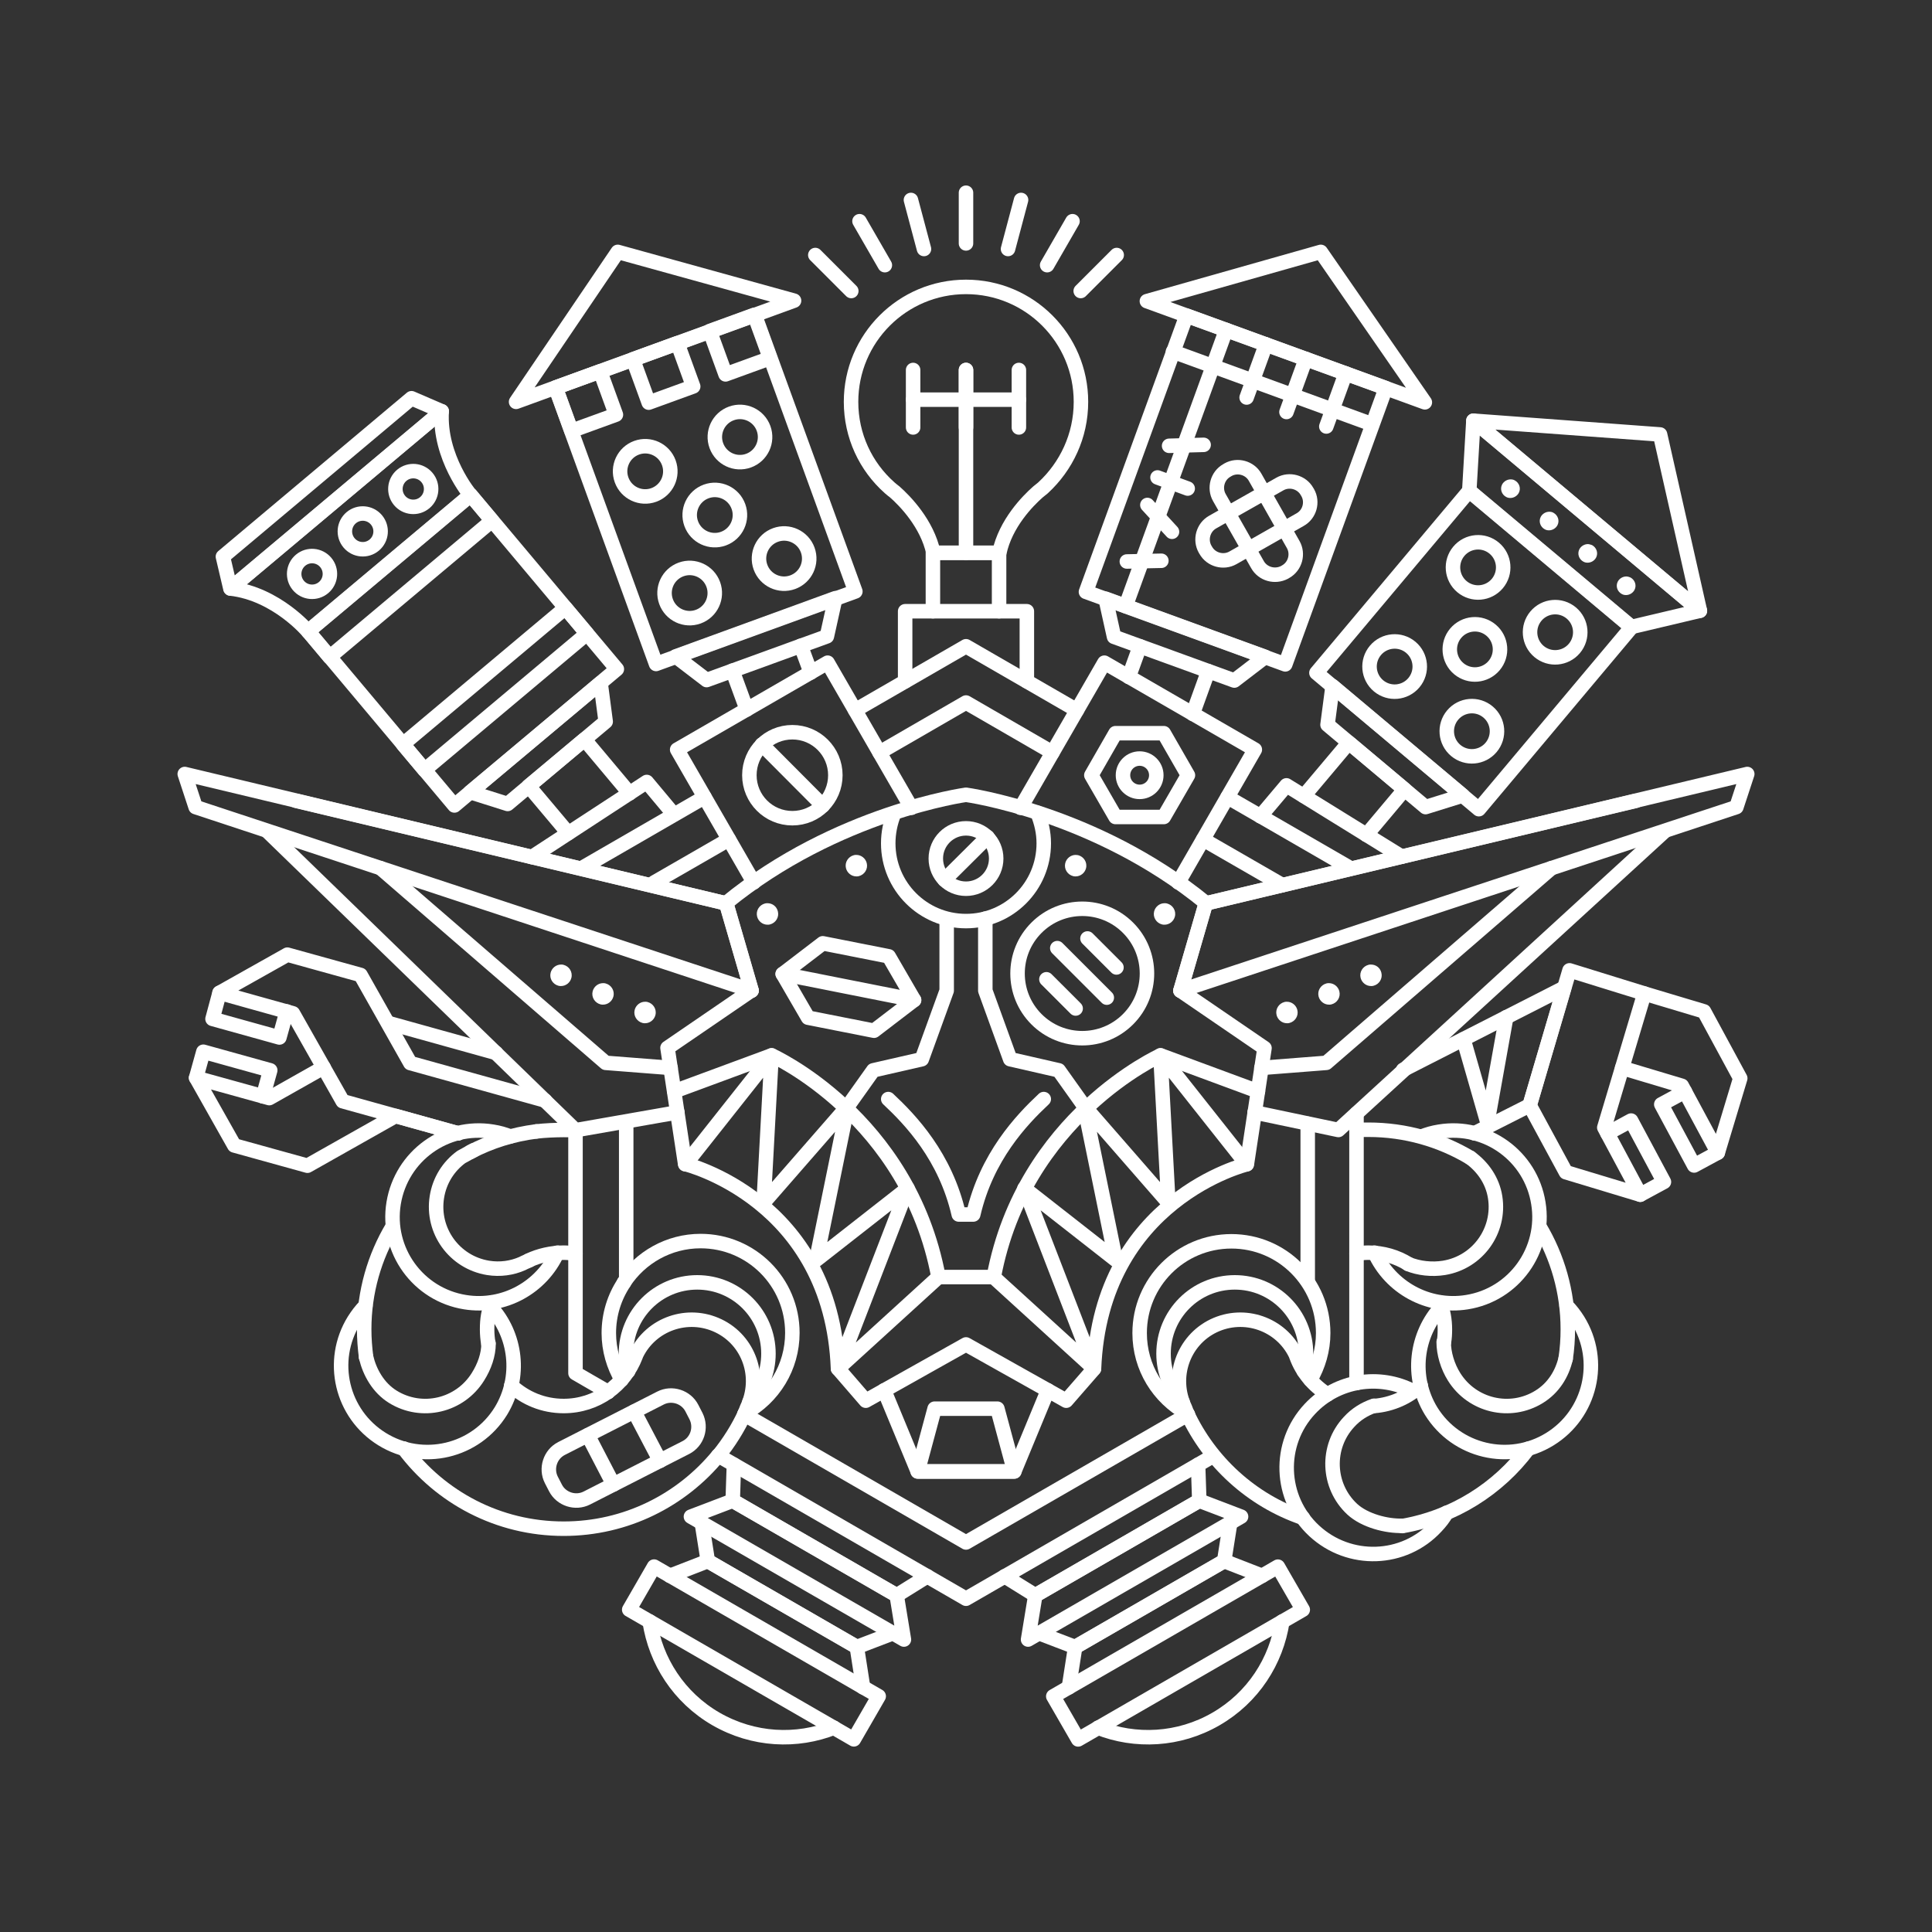 <?xml version="1.0" encoding="utf-8"?>
<!-- Generator: Adobe Illustrator 20.0.0, SVG Export Plug-In . SVG Version: 6.00 Build 0)  -->
<svg version="1.1" id="Layer_1" xmlns="http://www.w3.org/2000/svg" xmlns:xlink="http://www.w3.org/1999/xlink" x="0px" y="0px"
	 viewBox="0 0 800 800" style="enable-background:new 0 0 800 800;" xml:space="preserve">
<rect x="0" y="0" width="800" height="800" fill="#333333" stroke="none"/>
<style type="text/css">
	.st0{fill:none;stroke:#FFFFFF;stroke-width:6;stroke-linecap:round;stroke-linejoin:round;stroke-miterlimit:10;}
	.st1{fill:#FFFFFF;}
	
		.st2{clip-path:url(#XMLID_4_);fill:none;stroke:#FFFFFF;stroke-width:6;stroke-linecap:round;stroke-linejoin:round;stroke-miterlimit:10;}
	.st3{fill:none;stroke:#FFFFFF;stroke-width:6;stroke-miterlimit:10;}
	.st4{fill:none;stroke:#FFFFFF;stroke-width:6;stroke-linecap:round;stroke-miterlimit:10;}
	.st5{fill:none;stroke:#FFFFFF;stroke-width:6;stroke-linejoin:round;stroke-miterlimit:10;}
	
		.st6{clip-path:url(#XMLID_5_);fill:none;stroke:#FFFFFF;stroke-width:6;stroke-linecap:round;stroke-linejoin:round;stroke-miterlimit:10;}
</style>
<g>
	<line class="st0" x1="205.4" y1="436" x2="161.2" y2="423.7"/>
	<g>
		<g>
			<polyline class="st0" points="671.7,442.2 696.4,449.6 711.3,477.3 720.6,446.5 705.6,418.8 680.9,411.4 			"/>
			<polygon class="st0" points="649.9,401.8 633.4,457.7 648.4,485.4 679.2,494.7 664.3,466.9 680.9,411.4 			"/>
			<polyline class="st0" points="711.3,477.3 701.5,482.6 687.9,457.3 697.7,452 			"/>
			<polyline class="st0" points="665.6,469.3 675.4,464 689,489.4 679.2,494.7 			"/>
		</g>
		<polyline class="st0" points="610.5,469.3 633.4,457.7 647.7,409 581,443 		"/>
		<polyline class="st0" points="623.7,421.2 615.9,464.8 606,430.3 		"/>
	</g>
	<g>
		<polyline class="st0" points="189.7,469.3 141.9,456 121.3,419.6 90.9,411.1 119,395.3 149.3,403.7 169.9,440.2 225.7,455.7 		"/>
		<polyline class="st0" points="134,442 111.5,454.7 81.2,446.3 97,474.3 127.3,482.7 163.8,462.1 189.7,469.3 		"/>
		<polyline class="st0" points="118.7,418.8 115.7,429.6 88,421.9 90.9,411.1 		"/>
		<polyline class="st0" points="108.9,454 111.9,443.2 84.2,435.5 81.2,446.3 		"/>
	</g>
	
		<rect x="566.5" y="219.9" transform="matrix(0.766 0.643 -0.643 0.766 315.77 -329.39)" class="st0" width="87.8" height="98.3"/>
	<polygon class="st0" points="610.1,174.2 687.4,179.9 703.9,252.9 	"/>
	
		<ellipse transform="matrix(0.643 -0.766 0.766 0.643 12.21 563.785)" class="st0" cx="610.6" cy="268.8" rx="10.4" ry="10.4"/>
	
		<ellipse transform="matrix(0.643 -0.766 0.766 0.643 38.658 552.623)" class="st0" cx="611.9" cy="234.9" rx="10.4" ry="10.4"/>
	<ellipse transform="matrix(0.643 -0.766 0.766 0.643 29.533 586.675)" class="st0" cx="643.8" cy="261.7" rx="10.4" ry="10.4"/>
	
		<ellipse transform="matrix(0.643 -0.766 0.766 0.643 -5.113 540.894)" class="st0" cx="577.4" cy="275.9" rx="10.4" ry="10.4"/>
	
		<ellipse transform="matrix(0.643 -0.766 0.766 0.643 -14.237 574.947)" class="st0" cx="609.4" cy="302.7" rx="10.4" ry="10.4"/>
	<polygon class="st0" points="590.3,334.2 549.7,300.1 551.8,284.1 605.7,329.4 	"/>
	<polyline class="st0" points="565.8,345.7 581.6,326.9 558.5,307.5 539.9,329.6 	"/>
	<polyline class="st0" points="580.4,354.7 532.7,325.2 521.9,338 	"/>
	<polygon class="st0" points="610.1,174.2 608.4,203.2 675.6,259.6 703.9,252.9 	"/>
	<g>
		<path class="st1" d="M625.5,198.5c-1.4,0-2.8,0.8-3.5,2.1c-1,1.9-0.2,4.2,1.7,5.2c0.6,0.3,1.1,0.4,1.7,0.4c1.4,0,2.8-0.8,3.5-2.1
			c1-1.9,0.2-4.2-1.7-5.2C626.7,198.6,626.1,198.5,625.5,198.5L625.5,198.5z"/>
	</g>
	<g>
		<path class="st1" d="M641.5,211.9c-1.4,0-2.8,0.8-3.5,2.1c-1,1.9-0.2,4.2,1.7,5.2c0.6,0.3,1.1,0.4,1.7,0.4c1.4,0,2.8-0.8,3.5-2.1
			c1-1.9,0.2-4.2-1.7-5.2C642.7,212,642.1,211.9,641.5,211.9L641.5,211.9z"/>
	</g>
	<g>
		<path class="st1" d="M657.5,225.3c-1.4,0-2.8,0.8-3.5,2.1c-1,1.9-0.2,4.2,1.7,5.2c0.6,0.3,1.1,0.4,1.7,0.4c1.4,0,2.8-0.8,3.5-2.1
			c1-1.9,0.2-4.2-1.7-5.2C658.6,225.5,658,225.3,657.5,225.3L657.5,225.3z"/>
	</g>
	<g>
		<path class="st1" d="M673.4,238.7c-1.4,0-2.8,0.8-3.5,2.1c-1,1.9-0.2,4.2,1.7,5.2c0.6,0.3,1.1,0.4,1.7,0.4c1.4,0,2.8-0.8,3.5-2.1
			c1-1.9,0.2-4.2-1.7-5.2C674.6,238.9,674,238.7,673.4,238.7L673.4,238.7z"/>
	</g>
	<g>
		
			<ellipse transform="matrix(0.766 -0.643 0.643 0.766 -106.37 148.017)" class="st0" cx="150.2" cy="220.1" rx="7.4" ry="7.4"/>
		
			<ellipse transform="matrix(0.766 -0.643 0.643 0.766 -122.597 138.648)" class="st0" cx="129.2" cy="237.7" rx="7.4" ry="7.4"/>
		
			<ellipse transform="matrix(0.766 -0.643 0.643 0.766 -90.144 157.385)" class="st0" cx="171.1" cy="202.5" rx="7.4" ry="7.4"/>
		
			<rect x="147.6" y="222.2" transform="matrix(0.766 -0.643 0.643 0.766 -128.339 186.068)" class="st0" width="87.8" height="94.2"/>
		<polygon class="st0" points="250.8,298.8 210.2,332.9 194.7,328 248.7,282.8 		"/>
		<polyline class="st0" points="260.7,328.5 242,306.2 218.9,325.5 235.3,345 		"/>
		<polyline class="st0" points="278.5,336.6 267.8,323.8 220.2,354.9 		"/>
		<path class="st0" d="M127.6,261.5c0,0-13.1-15.6-32.1-17.8l87.4-73.4c-1.2,19.1,11.9,34.7,11.9,34.7"/>
		<polygon class="st0" points="170.4,164.9 92.3,230.5 95.4,243.7 182.9,170.3 		"/>
		
			<rect x="121.7" y="231.7" transform="matrix(0.766 -0.643 0.643 0.766 -114.593 162.258)" class="st0" width="87.8" height="13.8"/>
		
			<rect x="161" y="278.4" transform="matrix(0.766 -0.643 0.643 0.766 -135.488 198.45)" class="st0" width="87.8" height="13.9"/>
	</g>
	<g>
		
			<rect x="467.7" y="142" transform="matrix(0.94 0.342 -0.342 0.94 100.216 -162.756)" class="st0" width="87.8" height="121.7"/>
		<polygon class="st0" points="474.9,124.7 546.9,104.3 590,166.6 		"/>
		<polygon class="st0" points="511.1,281.8 461.3,263.7 457.8,247.9 523.9,272 		"/>
		<line class="st0" x1="472" y1="267.6" x2="467.4" y2="280.3"/>
		<line class="st0" x1="493.9" y1="295.6" x2="500.3" y2="277.9"/>
		<line class="st0" x1="507.7" y1="136.6" x2="466.1" y2="251"/>
		<line class="st0" x1="466.6" y1="232.5" x2="480.9" y2="232.2"/>
		<line class="st0" x1="484.1" y1="184.6" x2="498.4" y2="184.2"/>
		<line class="st0" x1="485.3" y1="220.2" x2="475.1" y2="209.1"/>
		<line class="st0" x1="479.3" y1="197.7" x2="491.8" y2="202.3"/>
		<path class="st0" d="M538.3,215.2L510.5,231c-3.9,2.2-9,0.8-11.2-3.1l-0.3-0.5c-2.2-3.9-0.8-9,3.1-11.2l27.9-15.8
			c3.9-2.2,9-0.8,11.2,3.1l0.3,0.5C543.7,207.9,542.3,213,538.3,215.2z"/>
		<path class="st0" d="M520.7,233.8L504.9,206c-2.2-3.9-0.8-9,3.1-11.2l0.5-0.3c3.9-2.2,9-0.8,11.2,3.1l15.8,27.9
			c2.2,3.9,0.8,9-3.1,11.2l-0.5,0.3C527.9,239.1,522.9,237.7,520.7,233.8z"/>
		<line class="st0" x1="516.2" y1="164.6" x2="524.2" y2="142.6"/>
		<line class="st0" x1="532.7" y1="170.6" x2="540.7" y2="148.6"/>
		<line class="st0" x1="549.2" y1="176.6" x2="557.2" y2="154.6"/>
		<line class="st0" x1="485.7" y1="145.6" x2="568.2" y2="175.7"/>
	</g>
	<g>
		
			<rect x="248.1" y="141.8" transform="matrix(0.94 -0.342 0.342 0.94 -51.674 112.094)" class="st0" width="87.8" height="121.7"/>
		<polygon class="st0" points="213.7,166.4 255.8,104.3 328.8,124.5 		"/>
		
			<ellipse transform="matrix(0.94 -0.342 0.342 0.94 -55.071 114.055)" class="st0" cx="295.9" cy="213.2" rx="10.4" ry="10.4"/>
		
			<ellipse transform="matrix(0.94 -0.342 0.342 0.94 -50.63 103.128)" class="st0" cx="267.1" cy="195.1" rx="10.4" ry="10.4"/>
		
			<ellipse transform="matrix(0.94 -0.342 0.342 0.94 -43.388 115.673)" class="st0" cx="306.3" cy="180.9" rx="10.4" ry="10.4"/>
		
			<ellipse transform="matrix(0.94 -0.342 0.342 0.94 -66.755 112.438)" class="st0" cx="285.5" cy="245.5" rx="10.4" ry="10.4"/>
		
			<ellipse transform="matrix(0.94 -0.342 0.342 0.94 -59.513 124.982)" class="st0" cx="324.6" cy="231.2" rx="10.4" ry="10.4"/>
		
			<rect x="232.7" y="156.5" transform="matrix(0.94 -0.342 0.342 0.94 -42.177 92.933)" class="st0" width="19.6" height="19.1"/>
		
			<rect x="264.7" y="144.8" transform="matrix(0.94 -0.342 0.342 0.94 -36.255 103.191)" class="st0" width="19.6" height="19.1"/>
		
			<rect x="296.8" y="133.2" transform="matrix(-0.94 0.342 -0.342 -0.94 643.401 172.022)" class="st0" width="19.6" height="19.1"/>
		<polygon class="st0" points="342.4,263.5 292.6,281.6 279.8,271.8 345.9,247.7 		"/>
		<line class="st0" x1="303.3" y1="277.7" x2="309.2" y2="293.8"/>
		<line class="st0" x1="335.7" y1="278.5" x2="331.6" y2="267.4"/>
	</g>
	<polyline class="st0" points="413.7,253.1 413.7,228.9 386.3,228.9 386.3,253.1 	"/>
	<polyline class="st0" points="374.8,282.1 374.8,253.1 425.2,253.1 425.2,282.1 	"/>
	<line class="st0" x1="241.7" y1="359" x2="291.7" y2="330.1"/>
	<line class="st0" x1="561.7" y1="461.1" x2="561.7" y2="572.7"/>
	<line class="st0" x1="508.3" y1="330.1" x2="559.2" y2="359.5"/>
	<polyline class="st0" points="354.1,294.1 400,267.6 445.9,294.1 	"/>
	<line class="st0" x1="270.9" y1="365.4" x2="301.8" y2="347.6"/>
	<line class="st0" x1="541.5" y1="465.3" x2="541.5" y2="529.8"/>
	<line class="st0" x1="498.2" y1="347.6" x2="531" y2="366.5"/>
	<polyline class="st0" points="364.2,311.6 400,290.9 435.8,311.6 	"/>
	<g>
		<polyline class="st0" points="377.4,334.5 342.7,274.4 280.4,310.4 312.1,365.4 		"/>
		<circle class="st0" cx="328.1" cy="321" r="17.8"/>
		<line class="st0" x1="340.7" y1="333.6" x2="315.5" y2="308.3"/>
	</g>
	<g>
		<polyline class="st0" points="422.6,334.5 457.3,274.4 519.6,310.4 487.9,365.4 		"/>
		<polygon class="st0" points="481.9,338.3 491.9,321 481.9,303.6 461.9,303.6 451.9,321 461.9,338.3 		"/>
		<circle class="st0" cx="471.9" cy="321" r="6.9"/>
	</g>
	<path class="st0" d="M488.8,410.2l34.8,23.8l-7.3,48.1c0,0-60.5,14.6-63.3,84.7L441.5,580L400,556.7L358.5,580L347,566.7
		c-2.7-70-63.3-84.7-63.3-84.7l-7.3-48.1l34.8-23.8l-10.5-36.2c45.8-37.5,99.3-44.8,99.3-44.8s53.5,7.3,99.3,44.8L488.8,410.2z"/>
	<polyline class="st0" points="311.2,410.2 300.7,374.1 122.6,331.6 	"/>
	<polyline class="st0" points="110.7,344.2 238.3,468 280.5,460.6 	"/>
	<polyline class="st0" points="300.7,374.1 76.5,320.5 81,334.2 311.2,410.2 	"/>
	<polyline class="st0" points="157.6,359.5 250.8,440.1 277.7,442.2 	"/>
	<polyline class="st0" points="488.8,410.2 499.3,374.1 677.4,331.6 	"/>
	<polyline class="st0" points="689.3,344.2 554.2,467.9 519.5,460.6 	"/>
	<polyline class="st0" points="499.3,374.1 723.5,320.5 719,334.2 488.8,410.2 	"/>
	<polyline class="st0" points="642.4,359.5 549.2,440.1 522.3,442.2 	"/>
	<polyline class="st0" points="366.1,575.7 380,609.3 420,609.3 433.9,575.7 	"/>
	<polyline class="st0" points="351,458.1 361.6,443.2 381.7,438.6 392,410.2 392,380.7 	"/>
	<polyline class="st0" points="449,458.1 438.4,443.2 418.3,438.6 408,410.2 408,380.4 	"/>
	<path class="st0" d="M367.8,455.1c9.3,8.7,23.7,23.8,29.2,47.8h6c5.5-23.9,19.9-39.1,29.2-47.8"/>
	<polyline class="st0" points="283.8,482.1 319.5,437 316.2,498 351,458.1 338,521.7 375.8,492.1 347,566.7 388.6,528.8 	"/>
	<polyline class="st0" points="516.2,482.1 480.5,437 483.8,498 449,458.1 462,521.7 424.2,492.1 453,566.7 411.4,528.8 	"/>
	<path class="st0" d="M279.2,451.9l40.3-14.9c0,0,56.7,25.4,69.1,91.8h22.9c12.4-66.4,69.1-91.8,69.1-91.8l40.3,14.9"/>
	<polygon class="st0" points="413,583.3 387,583.3 380,609.3 420,609.3 	"/>
	<path class="st0" d="M447.6,166.4c0-26.3-21.3-47.6-47.6-47.6c-26.3,0-47.6,21.3-47.6,47.6c0,14.1,6.1,26.8,15.9,35.5h0
		c0,0,0,0,0.1,0.1c0.7,0.6,1.4,1.2,2.1,1.7c4.2,3.7,13.4,13.1,16,25.2h27.3c2.6-12.2,11.8-21.5,16-25.2c0.7-0.6,1.4-1.1,2.1-1.7
		c0,0,0.1-0.1,0.1-0.1h0C441.5,193.1,447.6,180.5,447.6,166.4z"/>
	<line class="st0" x1="400" y1="228.9" x2="400" y2="153.2"/>
	<line class="st0" x1="378.1" y1="165.5" x2="421.9" y2="165.5"/>
	<line class="st0" x1="400" y1="153.2" x2="400" y2="177"/>
	<line class="st0" x1="421.9" y1="153.2" x2="421.9" y2="177"/>
	<line class="st0" x1="378.1" y1="153.2" x2="378.1" y2="177"/>
	<path class="st0" d="M222.1,468.5c3.4-0.4,7.8-0.6,11.3-0.6c1.6,0,3.3,0,4.9,0.1"/>
	<path class="st0" d="M251.7,576.4c5.2-3.7,9.2-8.8,11.5-14.8l0.3-0.8c6.1-12.6,21.3-17.9,34-11.8s17.9,21.3,11.8,34l-0.8,2.1
		c-2.9,6.3-6.7,12.3-11,17.6"/>
	<path class="st0" d="M238.3,519.1c-1.6-0.2-3.2-0.4-4.9-0.4c-5,0-10.2,1.2-14.4,3.2"/>
	<g>
		<path class="st0" d="M203.1,541.1c10.7,11.5,12.9,29.1,4.3,43.2c-10.4,16.8-32.4,22-49.2,11.6c-16.8-10.4-22-32.4-11.6-49.2
			c1.4-2.2,2.9-4.2,4.7-6"/>
		<path class="st0" d="M151.6,562c1.5,6.3,5.1,12.7,11.1,16.4c12,7.4,27.7,3.7,35.2-8.3c2.7-4.3,4.4-9.1,4.4-13.8"/>
	</g>
	<g>
		<path class="st0" d="M230.8,518.7c-6.5,14.3-22,23.1-38.2,20.5c-19.5-3.1-32.8-21.5-29.6-41s21.5-32.8,41-29.6
			c2.6,0.4,5,1.1,7.3,2"/>
		<path class="st0" d="M196.1,476.3l-5.1,2.8c-5.2,3.8-9,9.6-10.1,16.6c-2.2,13.9,7.2,27,21.2,29.3c5,0.8,9.9,0.1,14.2-1.8
			c0,0,1.1-0.6,2.8-1.3"/>
		<path class="st0" d="M194.8,477c8.4-4.4,17.7-7.3,27.3-8.5"/>
	</g>
	<path class="st0" d="M284,599.4l-41,20.9c-4.7,2.4-10.6,0.5-13-4.2l-1.7-3.3c-2.4-4.7-0.5-10.6,4.2-13l41-20.9
		c4.7-2.4,10.6-0.5,13,4.2l1.7,3.3C290.6,591.2,288.7,597,284,599.4z"/>
	<line class="st0" x1="243.4" y1="594.3" x2="254" y2="614.7"/>
	<line class="st0" x1="273.3" y1="604.9" x2="262.6" y2="584.5"/>
	<g>
		<path class="st0" d="M585.2,576.1c-13.9-7.3-31.5-4.8-42.8,7.3c-13.5,14.4-12.7,37.1,1.8,50.5s37.1,12.7,50.5-1.8
			c1.8-1.9,3.1-3.6,4.3-5.7"/>
		<path class="st0" d="M580.7,631.8c-6.5,0.2-15.6-2.1-20.8-6.9c-10.3-9.6-10.9-25.8-1.3-36.1c2.9-3.2,6.5-5.4,10.3-6.7"/>
	</g>
	<g>
		<path class="st0" d="M596.9,541.1c-10.7,11.5-12.9,29.1-4.3,43.2c10.4,16.8,32.4,22,49.2,11.6c16.8-10.4,22-32.4,11.6-49.2
			c-1.4-2.2-2.9-4.2-4.7-6"/>
		<path class="st0" d="M648.3,562.6c-1.5,6.3-5,12.1-11,15.8c-12,7.4-27.7,3.7-35.2-8.3c-2.7-4.3-4.3-9.7-4.3-14.4"/>
	</g>
	<g>
		<path class="st0" d="M569.2,518.7c6.5,14.3,22,23.1,38.2,20.5c19.5-3.1,32.8-21.5,29.6-41c-3.1-19.5-21.5-32.8-41-29.6
			c-2.6,0.4-5,1.1-7.3,2"/>
		<path class="st0" d="M608.8,479.4c5.2,3.8,9.2,9.4,10.3,16.3c2.2,13.9-7.2,27-21.2,29.3c-5,0.8-10.4,0.2-14.8-1.6"/>
	</g>
	<path class="st0" d="M539.9,567.8c0.6-2.3,0.9-4.8,0.9-7.3c0-16.3-13.2-29.5-29.5-29.5c-16.3,0-29.5,13.2-29.5,29.5
		c0,7.8,3,14.8,7.9,20.1"/>
	<path class="st0" d="M542.6,571.3c3.3-5.7,5.3-12.3,5.3-19.3c0-21-17-38-38-38c-21,0-38,17-38,38c0,14.3,7.9,26.8,19.7,33.3"/>
	<g>
		
			<ellipse transform="matrix(0.707 -0.707 0.707 0.707 -153.729 434.988)" class="st0" cx="448.2" cy="403.1" rx="26.8" ry="26.8"/>
		<line class="st0" x1="437.8" y1="392.6" x2="458.3" y2="413.1"/>
		<line class="st0" x1="433.3" y1="405.5" x2="445.4" y2="417.6"/>
		<line class="st0" x1="450.3" y1="388.6" x2="462.3" y2="400.6"/>
	</g>
	<polygon class="st0" points="334.6,421.4 324.1,403.3 340.7,390.6 368,396 378.5,414.1 361.9,426.8 	"/>
	<line class="st0" x1="324.1" y1="403.3" x2="378.5" y2="414.1"/>
	<path class="st0" d="M429.6,336.6c1.6,3.9,2.6,8.1,2.6,12.6c0,17.8-14.4,32.2-32.2,32.2s-32.2-14.4-32.2-32.2
		c0-4.4,0.9-8.7,2.5-12.5"/>
	<circle class="st0" cx="400" cy="355.5" r="12.5"/>
	<line class="st0" x1="391.1" y1="364.3" x2="408.9" y2="346.6"/>
	<g>
		<path class="st1" d="M317.8,374c-0.3,0-0.7,0-1,0.1c-2.4,0.6-3.9,3-3.3,5.4c0.5,2,2.3,3.4,4.3,3.4c0.3,0,0.7,0,1-0.1
			c2.4-0.6,3.9-3,3.3-5.4C321.6,375.3,319.8,374,317.8,374L317.8,374z"/>
	</g>
	<g>
		<path class="st1" d="M354.6,354c-0.3,0-0.7,0-1,0.1c-2.4,0.6-3.9,3-3.3,5.4c0.5,2,2.3,3.4,4.3,3.4c0.3,0,0.7,0,1-0.1
			c2.4-0.6,3.9-3,3.3-5.4C358.4,355.4,356.6,354,354.6,354L354.6,354z"/>
	</g>
	<g>
		<path class="st1" d="M482.2,374c-2,0-3.8,1.4-4.3,3.4c-0.6,2.4,0.9,4.8,3.3,5.4c0.4,0.1,0.7,0.1,1,0.1c2,0,3.8-1.4,4.3-3.4
			c0.6-2.4-0.9-4.8-3.3-5.4C482.9,374,482.6,374,482.2,374L482.2,374z"/>
	</g>
	<g>
		<path class="st1" d="M445.4,354c-2,0-3.8,1.4-4.3,3.4c-0.6,2.4,0.9,4.8,3.3,5.4c0.4,0.1,0.7,0.1,1,0.1c2,0,3.8-1.4,4.3-3.4
			c0.6-2.4-0.9-4.8-3.3-5.4C446.1,354.1,445.7,354,445.4,354L445.4,354z"/>
	</g>
	<g>
		<path class="st1" d="M267.1,414.8c-2,0-3.8,1.4-4.3,3.4c-0.6,2.4,0.9,4.8,3.3,5.4c0.4,0.1,0.7,0.1,1,0.1c2,0,3.8-1.4,4.3-3.4
			c0.6-2.4-0.9-4.8-3.3-5.4C267.8,414.8,267.4,414.8,267.1,414.8L267.1,414.8z"/>
	</g>
	<g>
		<path class="st1" d="M249.7,407.1c-2,0-3.8,1.4-4.3,3.4c-0.6,2.4,0.9,4.8,3.3,5.4c0.4,0.1,0.7,0.1,1,0.1c2,0,3.8-1.4,4.3-3.4
			c0.6-2.4-0.9-4.8-3.3-5.4C250.4,407.1,250.1,407.1,249.7,407.1L249.7,407.1z"/>
	</g>
	<g>
		<path class="st1" d="M232.3,399.4c-2,0-3.8,1.4-4.3,3.4c-0.6,2.4,0.9,4.8,3.3,5.4c0.4,0.1,0.7,0.1,1,0.1c2,0,3.8-1.4,4.3-3.4
			c0.6-2.4-0.9-4.8-3.3-5.4C233,399.4,232.7,399.4,232.3,399.4L232.3,399.4z"/>
	</g>
	<g>
		<path class="st1" d="M532.9,414.8c-0.3,0-0.7,0-1,0.1c-2.4,0.6-3.9,3-3.3,5.4c0.5,2,2.3,3.4,4.3,3.4c0.3,0,0.7,0,1-0.1
			c2.4-0.6,3.9-3,3.3-5.4C536.7,416.2,534.9,414.8,532.9,414.8L532.9,414.8z"/>
	</g>
	<g>
		<path class="st1" d="M550.3,407.1c-0.3,0-0.7,0-1,0.1c-2.4,0.6-3.9,3-3.3,5.4c0.5,2,2.3,3.4,4.3,3.4c0.3,0,0.7,0,1-0.1
			c2.4-0.6,3.9-3,3.3-5.4C554.1,408.5,552.3,407.1,550.3,407.1L550.3,407.1z"/>
	</g>
	<g>
		<path class="st1" d="M567.7,399.4c-0.3,0-0.7,0-1,0.1c-2.4,0.6-3.9,3-3.3,5.4c0.5,2,2.3,3.4,4.3,3.4c0.3,0,0.7,0,1-0.1
			c2.4-0.6,3.9-3,3.3-5.4C571.5,400.7,569.7,399.4,567.7,399.4L567.7,399.4z"/>
	</g>
	<line class="st0" x1="400" y1="79.8" x2="400" y2="100.8"/>
	<line class="st0" x1="422.8" y1="82.8" x2="417.4" y2="103.1"/>
	<line class="st0" x1="444.1" y1="91.6" x2="433.6" y2="109.8"/>
	<line class="st0" x1="462.4" y1="105.6" x2="447.5" y2="120.5"/>
	<line class="st0" x1="377.2" y1="82.8" x2="382.6" y2="103.1"/>
	<line class="st0" x1="355.9" y1="91.6" x2="366.4" y2="109.8"/>
	<line class="st0" x1="337.6" y1="105.6" x2="352.5" y2="120.5"/>
	<path class="st0" d="M260.1,567.8c-0.6-2.3-0.9-4.8-0.9-7.3c0-16.3,13.2-29.5,29.5-29.5c16.3,0,29.5,13.2,29.5,29.5
		c0,7.8-3,14.8-7.9,20.1"/>
	<path class="st0" d="M258.4,531c6.8-10.3,18.5-17.1,31.7-17.1c21,0,38,17,38,38c0,14.3-7.9,26.8-19.7,33.3"/>
	<path class="st0" d="M257.4,571.3c-3.3-5.7-5.3-12.3-5.3-19.3c0-7.7,2.3-14.9,6.3-20.9"/>
	<polyline class="st0" points="251.8,576.4 238.3,568.6 238.3,468 	"/>
	<polyline class="st0" points="501.8,603.2 400,662 297.4,602.7 	"/>
	<polyline class="st0" points="491.9,585.7 400,638.7 308.2,585.7 	"/>
	<path class="st0" d="M151.6,562c-0.5-3.8-0.8-7.7-0.8-11.6c0-15.5,4.3-30,11.7-42.4"/>
	<path class="st0" d="M297.4,602.7c-15.2,18.5-38.2,30.3-64,30.3c-27.1,0-51.1-13-66.2-33.2"/>
	<path class="st0" d="M211.7,573.7c5.7,5.3,13.3,8.5,21.7,8.5c6.8,0,13.1-2.1,18.3-5.8"/>
	<path class="st0" d="M203.7,539.3c-1.5,3.7-2,7-2,11.2c0,2,0.2,4,0.5,5.9"/>
	<rect x="258.5" y="674.2" transform="matrix(0.866 0.5 -0.5 0.866 384.082 -64.423)" class="st0" width="107.4" height="20.6"/>
	<polygon class="st0" points="374.3,678.9 286.1,628 303.4,621.4 371.3,660.6 	"/>
	<polyline class="st0" points="369.7,676.3 354.8,682 293.1,646.4 290.6,630.6 	"/>
	<path class="st0" d="M269,671.4c2.5,16.4,12.1,31.5,27.5,40.4c15.5,8.9,33.4,9.7,48.8,3.6"/>
	<polyline class="st0" points="277.4,652.5 293.1,646.4 354.8,682 357.4,698.7 	"/>
	<polyline class="st0" points="384,652.7 371.3,660.6 303.4,621.4 303.9,606.5 	"/>
	
		<rect x="434" y="674.2" transform="matrix(-0.866 0.5 -0.5 -0.866 1252.392 1033.414)" class="st0" width="107.4" height="20.6"/>
	<polygon class="st0" points="425.7,678.9 513.9,628 496.6,621.4 428.7,660.6 	"/>
	<polyline class="st0" points="430.3,676.3 445.2,682 506.9,646.4 509.4,630.6 	"/>
	<path class="st0" d="M531,671.4c-2.5,16.4-12.1,31.5-27.5,40.4s-33.4,9.7-48.8,3.6"/>
	<polyline class="st0" points="522.6,652.5 506.9,646.4 445.2,682 442.6,698.7 	"/>
	<polyline class="st0" points="416,652.7 428.7,660.6 496.6,621.4 496.1,606.5 	"/>
	<line class="st0" x1="259.3" y1="465" x2="259.3" y2="528.8"/>
	<path class="st0" d="M549.7,577.4c-5.9-3.7-10.5-9.2-12.9-15.8l-0.3-0.8c-6.1-12.6-21.3-17.9-34-11.8c-12.6,6.1-17.9,21.3-11.8,34
		l0.8,2.1c9.4,20.2,26.7,36.1,48,43.4"/>
	<path class="st0" d="M588.3,573.7c-5.1,4.8-11.9,7.9-19.3,8.5"/>
	<path class="st0" d="M596.3,539.3c1.3,3.5,2,7.2,2,11.2c0,1.8-0.1,3.6-0.4,5.3"/>
	<path class="st0" d="M561.7,519.1c1.6-0.2,3.2-0.4,4.9-0.4c6.1,0,11.8,1.7,16.6,4.7"/>
	<path class="st0" d="M580.7,631.9c21.2-3.7,39.7-15.4,52.1-32"/>
	<path class="st0" d="M608.8,479.4c-12.4-7.4-26.8-11.6-42.2-11.6c-1.6,0-3.3,0-4.9,0.1"/>
	<path class="st0" d="M648.3,562.6c0.6-4,0.9-8,0.9-12.2c0-15.5-4.3-30-11.7-42.4"/>
</g>
</svg>
